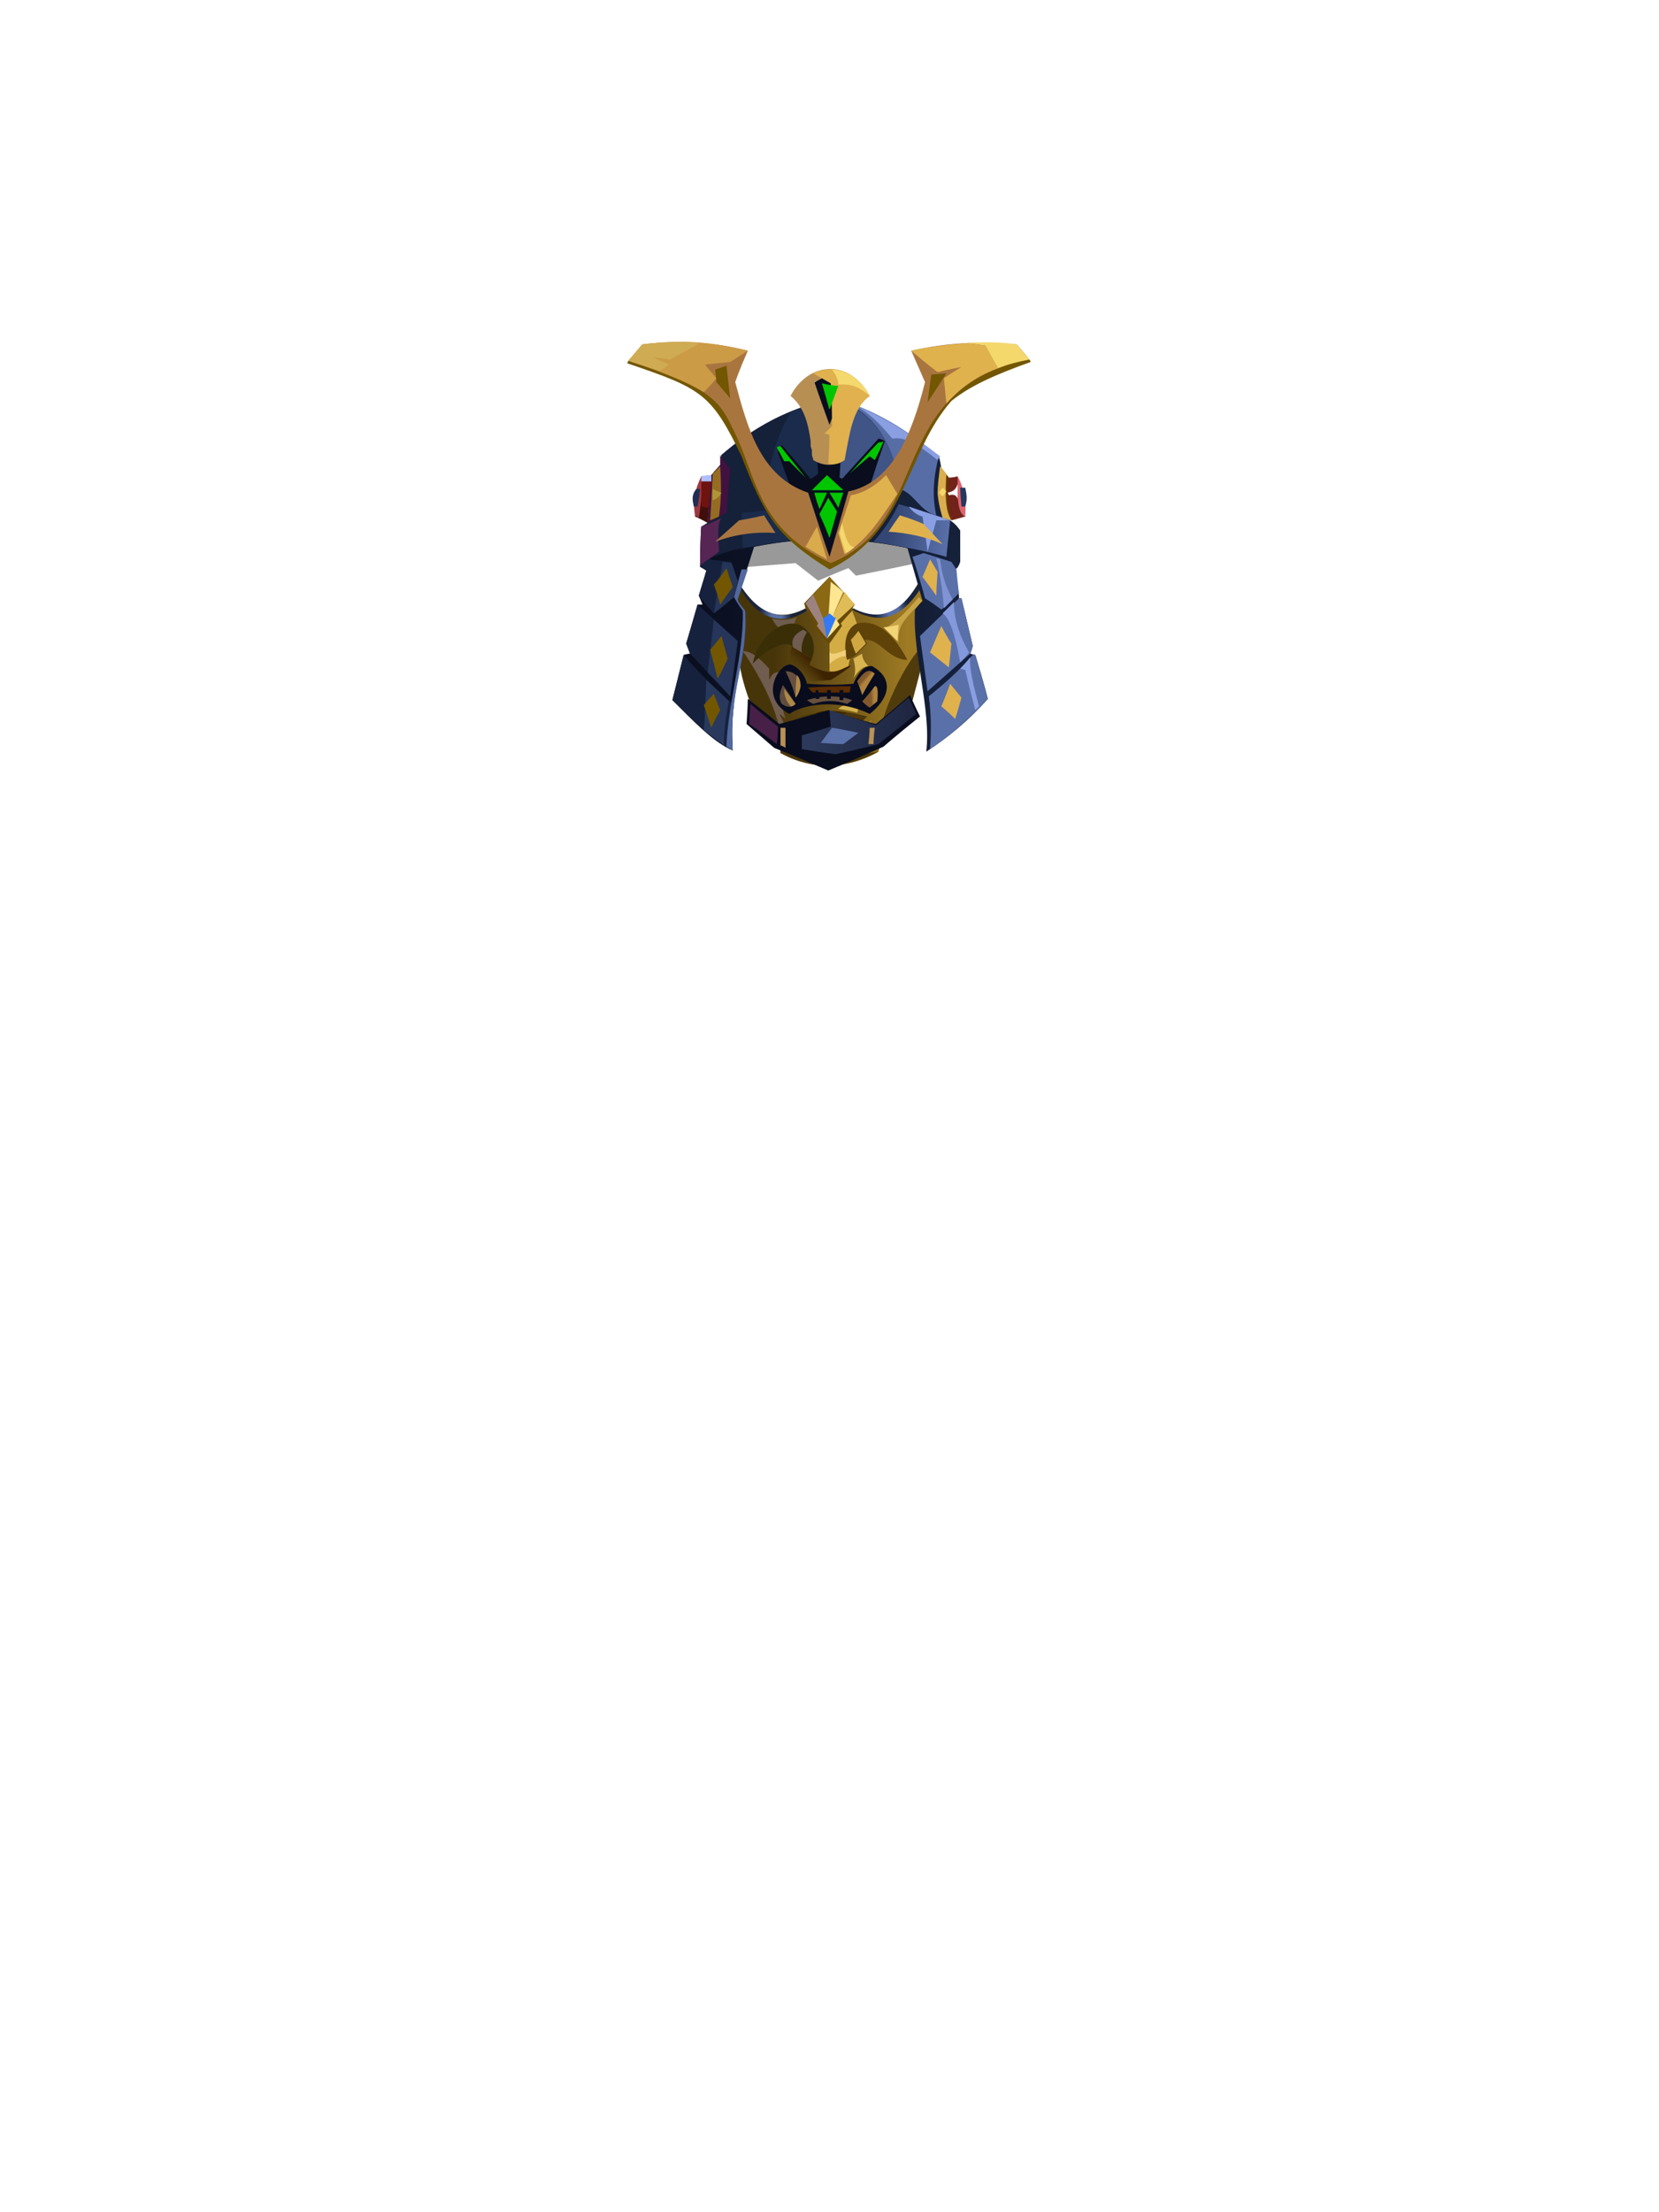 <?xml version="1.0" encoding="UTF-8"?><svg width="1320px" height="1760px" viewBox="0 0 1320 1760" version="1.1" xmlns="http://www.w3.org/2000/svg" xmlns:xlink="http://www.w3.org/1999/xlink"><defs><linearGradient x1="88%" y1="50%" x2="20%" y2="50%" id="id-67167"><stop stop-color="#9E7A23" offset="0%"></stop><stop stop-color="#47350A" offset="100%"></stop></linearGradient><linearGradient x1="27%" y1="68%" x2="73%" y2="56%" id="id-67168"><stop stop-color="#1A243C" offset="0%"></stop><stop stop-color="#596FA8" offset="41%"></stop><stop stop-color="#586FA7" offset="70%"></stop><stop stop-color="#18233C" offset="100%"></stop></linearGradient><linearGradient x1="34%" y1="54%" x2="80%" y2="60%" id="id-67169"><stop stop-color="#1A243C" offset="0%"></stop><stop stop-color="#596FA8" offset="41%"></stop><stop stop-color="#586FA7" offset="70%"></stop><stop stop-color="#18233C" offset="100%"></stop></linearGradient><linearGradient x1="40%" y1="50%" x2="15%" y2="63%" id="id-67170"><stop stop-color="#3D2300" offset="0%"></stop><stop stop-color="#3D2300" offset="100%" stop-opacity="0"></stop></linearGradient><linearGradient x1="61%" y1="41%" x2="53%" y2="30%" id="id-67171"><stop stop-color="#AF833D" offset="0%"></stop><stop stop-color="#82582D" offset="100%"></stop></linearGradient><linearGradient x1="73%" y1="50%" x2="53%" y2="51%" id="id-67172"><stop stop-color="#AF833D" offset="0%"></stop><stop stop-color="#82582D" offset="100%"></stop></linearGradient><linearGradient x1="100%" y1="50%" x2="0%" y2="50%" id="id-67173"><stop stop-color="#1D2540" offset="0%"></stop><stop stop-color="#2D3A5C" offset="100%"></stop></linearGradient><linearGradient x1="100%" y1="50%" x2="0%" y2="50%" id="id-67174"><stop stop-color="#16223D" offset="0%"></stop><stop stop-color="#090D1D" offset="100%"></stop></linearGradient><linearGradient x1="100%" y1="50%" x2="24%" y2="40%" id="id-67175"><stop stop-color="#596FA9" offset="0%"></stop><stop stop-color="#344774" offset="100%"></stop></linearGradient></defs><g transform=" translate(499,272)" id="id-67176"><g transform=" translate(86,182)" id="id-67177"><path d=" M 114,144 C 90,158 61,159 36,145 C 36,140 36,138 36,138 C 28,128 21,121 14,110 C 2,82 -1,56 0,5 C 14,30 31,43 56,30 C 55,27 55,26 55,26 C 68,12 75,5 75,5 C 88,19 95,27 95,27 C 94,29 93,30 93,30 C 122,43 135,31 151,0 C 154,11 156,16 156,16 C 150,56 148,76 148,76 C 141,102 138,115 138,115 C 131,120 123,126 115,135 C 115,141 114,144 114,144 Z" fill="url(#id-67167)" id="id-67178"></path><path d=" M 151,0 C 136,32 117,42 94,30 C 94,31 93,31 93,31 C 120,46 137,34 153,5 L 151,0 Z" fill="url(#id-67168)" id="id-67179"></path><path d=" M 56,30 L 57,32 C 29,49 9,29 0,5 C 16,34 35,42 56,30 Z" fill="url(#id-67169)" id="id-67180"></path><path d=" M 55,26 C 56,29 56,30 56,30 C 61,38 64,42 64,42 C 63,44 62,45 62,45 C 70,54 74,58 74,58 C 82,49 85,44 85,44 C 85,43 84,42 84,42 C 91,34 95,30 95,30 C 94,30 93,30 93,30 L 95,27 L 75,5 L 55,26 Z" fill="#674A07" id="id-67181"></path><path d=" M 56,26 C 63,36 66,42 66,42 C 65,43 65,44 65,44 C 70,51 73,54 73,54 C 80,47 83,43 83,43 L 81,40 L 95,27 L 75,5 C 62,19 56,26 56,26 Z" fill="#8B6914" id="id-67182"></path><path d=" M 76,9 C 83,14 86,17 86,17 L 78,35 L 83,43 L 73,54 C 75,24 76,9 76,9 Z" fill="#FFE692" id="id-67183"></path><path d=" M 62,19 L 70,38 L 73,54 L 65,44 L 66,42 L 56,26 C 60,21 62,19 62,19 Z" fill="#9C8380" id="id-67184"></path><polygon points="87 17 95 27 81 40 78 35" fill="#E0BC56" id="id-67185"></polygon><path d=" M 38,142 C 36,119 26,93 6,64 C 12,64 18,68 27,78 C 27,84 27,87 27,87 C 29,82 32,80 36,81 C 35,90 35,102 40,118 C 37,115 35,114 35,114 C 39,121 43,130 45,144 C 40,143 38,142 38,142 Z" fill="#715C50" id="id-67186"></path><path d=" M 70,38 C 73,36 75,34 75,34 L 80,38 L 73,54 C 71,43 70,38 70,38 Z" fill="#337AF5" id="id-67187"></path><path d=" M 92,76 C 86,81 76,87 76,87 C 62,88 55,89 55,89 C 44,82 43,71 45,60 C 55,67 61,70 61,70 C 60,72 59,74 59,75 C 82,88 86,74 92,76 Z" fill="url(#id-67170)" id="id-67188"></path><path d=" M 61,70 C 65,59 61,48 51,43 C 34,38 17,56 14,74 C 27,60 43,55 46,61 C 56,67 61,70 61,70 Z" fill="#3A2E07" id="id-67189"></path><path d=" M 46,61 C 44,54 48,50 54,47 C 56,48 57,49 57,49 C 54,54 52,60 53,65 C 49,63 46,61 46,61 Z" fill="#705C50" id="id-67190"></path><path d=" M 75,80 L 75,58 L 85,44 L 84,42 C 90,35 93,32 93,32 C 96,39 97,43 97,43 L 90,76 C 85,78 81,81 75,80 Z" fill="#D4AC44" id="id-67191"></path><path d=" M 105,58 C 99,64 96,67 96,67 C 92,70 89,71 89,71 C 86,61 87,46 97,42 C 111,39 124,47 137,71 C 122,71 115,54 103,55 C 104,57 105,58 105,58 Z" fill="#5E4208" id="id-67192"></path><path d=" M 98,48 C 94,53 92,55 92,55 C 94,62 96,66 96,66 L 104,58 C 100,51 98,48 98,48 Z" fill="#D0A742" id="id-67193"></path><path d=" M 75,65 C 75,71 75,74 75,74 C 79,71 83,68 88,68 L 88,63 C 81,66 77,67 75,65 Z" fill="#EFD078" id="id-67194"></path><path d=" M 93,87 C 97,81 101,76 106,76 C 103,73 101,70 101,66 L 94,70 C 96,78 96,83 93,87 Z" fill="#D9B552" id="id-67195"></path><path d=" M 146,21 C 148,23 149,24 149,24 C 140,34 128,42 130,57 L 119,46 C 128,41 137,32 146,21 Z" fill="#C7A445" id="id-67196"></path><path d=" M 118,45 C 125,52 129,56 129,56 L 130,43 C 122,45 118,45 118,45 Z" fill="#F4D576" id="id-67197"></path><path d=" M 150,59 C 136,71 114,116 115,135 C 123,126 131,120 138,115 L 148,77 L 150,59 Z" fill="#503B0D" id="id-67198"></path><path d=" M 36,145 L 36,142 C 66,150 91,148 114,144 C 87,158 61,159 36,145 Z" fill="#4C370A" id="id-67199"></path><path d=" M 84,146 C 97,145 103,145 103,145 C 98,135 102,127 109,119 C 103,123 95,125 84,126 C 88,128 91,130 93,139 C 87,144 84,146 84,146 Z" fill="#AC892D" id="id-67200"></path><path d=" M 45,119 C 49,120 50,121 50,121 C 83,121 100,121 100,121 L 105,116 C 83,110 63,111 45,119 Z" fill="#4D370B" id="id-67201"></path><path d=" M 64,113 C 74,117 79,119 79,119 L 89,113 C 80,111 71,111 64,113 Z" fill="#422900" id="id-67202"></path><path d=" M 82,110 C 88,111 94,112 97,113 C 98,110 98,109 98,109 L 87,107 C 84,108 83,109 82,110 Z" fill="#D4B04D" id="id-67203"></path><path d=" M 43,114 C 53,107 80,101 107,114 C 121,103 128,87 109,76 C 102,75 97,83 94,90 C 83,91 71,91 57,90 C 55,80 45,73 42,75 C 34,76 19,101 43,114 Z" fill="#080C1D" id="id-67204"></path><path d=" M 38,91 C 45,101 48,106 48,106 C 45,109 41,109 37,106 C 33,100 38,91 38,91 Z" fill="#604C3C" id="id-67205"></path><path d=" M 48,106 C 42,98 39,94 39,94 C 39,99 40,103 44,108 C 46,108 47,107 48,106 Z" fill="#AD8847" id="id-67206"></path><path d=" M 48,101 C 46,93 43,86 40,80 C 46,80 49,83 51,87 C 54,93 48,101 48,101 Z" fill="#664F3E" id="id-67207"></path><path d=" M 48,101 C 48,89 49,83 49,83 C 51,85 52,88 52,92 C 51,98 48,101 48,101 Z" fill="#AE8946" id="id-67208"></path><path d=" M 58,93 C 60,96 62,97 62,97 C 81,97 91,97 91,97 L 92,92 C 69,92 58,93 58,93 Z" fill="#5B2C00" id="id-67209"></path><path d=" M 62,106 C 71,103 80,103 89,106 C 92,104 93,103 93,103 C 82,99 70,99 57,103 C 60,105 62,106 62,106 Z" fill="#68503E" id="id-67210"></path><path d=" M 101,99 C 107,88 111,82 111,82 C 106,77 102,81 97,88 C 100,95 101,99 101,99 Z" fill="url(#id-67171)" id="id-67211"></path><path d=" M 111,92 C 105,100 101,104 101,104 C 105,108 107,109 107,109 L 113,104 C 114,95 113,91 111,92 Z" fill="url(#id-67172)" id="id-67212"></path><path d=" M 29,38 C 32,43 34,45 34,45 C 38,43 42,42 47,42 L 49,37 C 44,39 37,40 29,38 Z" fill="#6E5D4E" id="id-67213"></path><path d=" M 64,95 C 66,95 66,95 66,95 C 67,100 67,102 67,102 L 64,102 C 64,98 64,95 64,95 Z" fill="#090D1D" id="id-67214"></path><path d=" M 73,95 C 75,95 76,95 76,95 C 76,99 76,102 76,102 L 73,102 C 73,97 73,95 73,95 Z" fill="#090D1D" id="id-67215"></path><path d=" M 83,95 C 85,95 86,95 86,95 C 86,100 86,103 86,103 L 83,103 C 83,98 83,95 83,95 Z" fill="#090D1D" id="id-67216"></path><path stroke="#979797" id="id-67217"></path></g><g transform=" translate(95,281)" id="id-67218"><path d=" M 1,3 C 18,16 26,23 26,23 C 52,16 65,12 65,12 C 90,20 103,23 103,23 C 121,8 130,0 130,0 C 135,11 138,17 138,17 C 118,33 109,41 109,41 C 80,54 65,60 65,60 C 37,48 22,42 22,42 L 0,23 C 1,10 1,3 1,3 Z" fill="#090D1D" id="id-67219"></path><path d=" M 25,25 C 25,35 24,39 24,39 C 10,28 2,23 2,23 L 3,7 C 17,19 25,25 25,25 Z" fill="#472048" id="id-67220"></path><path d=" M 27,40 C 30,41 31,42 31,42 C 31,31 31,26 31,26 L 27,26 C 27,35 27,40 27,40 Z" fill="#B89156" id="id-67221"></path><path d=" M 44,32 C 44,40 44,43 44,43 C 62,46 71,47 71,47 C 94,42 105,39 105,39 C 125,23 135,15 135,15 L 129,2 L 103,24 C 78,16 66,12 66,12 L 67,25 C 52,30 44,32 44,32 Z" fill="url(#id-67173)" id="id-67222"></path><path d=" M 68,26 C 62,34 59,38 59,38 C 71,39 77,39 77,39 L 89,30 C 75,27 68,26 68,26 Z" fill="#5A71A9" id="id-67223"></path><path d=" M 98,26 C 101,26 102,26 102,26 C 101,34 101,39 101,39 L 97,39 C 98,30 98,26 98,26 Z" fill="#B89256" id="id-67224"></path></g><g transform=" translate(0,0)" id="id-67225"><path d=" M 83,180 L 134,176 L 152,190 C 168,183 176,180 176,180 C 180,184 182,186 182,186 C 217,179 235,175 235,175 C 232,164 231,159 231,159 C 184,153 137,152 87,160 L 83,180 Z" fill="#000000" fill-opacity="0.400" id="id-67226"></path><path d=" M 84,325 C 69,319 52,301 36,285 C 42,261 45,249 45,249 C 49,248 50,248 50,248 C 48,243 47,240 47,240 C 53,220 56,209 56,209 C 59,209 60,209 60,209 C 58,204 57,202 57,202 C 61,189 63,182 63,182 C 60,180 58,179 58,179 C 58,158 59,147 59,147 C 63,145 64,144 64,144 C 66,119 67,106 67,106 C 72,100 75,97 75,97 C 75,93 75,90 75,90 C 97,72 122,54 164,45 C 186,51 212,62 248,91 C 252,105 251,123 251,139 C 256,141 261,144 264,149 C 264,166 265,175 265,175 C 264,178 263,180 261,181 C 263,195 264,202 264,202 C 264,203 264,204 264,204 C 266,204 266,204 266,204 C 272,229 275,242 275,242 C 274,246 273,248 273,248 C 276,249 277,249 277,249 C 284,272 287,284 287,284 C 272,301 255,315 238,326 C 242,292 227,249 229,213 C 233,208 235,206 235,206 C 227,178 223,164 223,164 C 184,156 145,154 101,163 C 92,191 88,205 88,205 C 90,209 92,212 94,214 C 95,260 81,274 84,325 Z" fill="url(#id-67174)" id="id-67227"></path><path d=" M 45,249 C 57,264 71,276 85,289 C 83,301 83,313 84,325 C 70,318 53,302 36,285 C 42,261 45,249 45,249 Z" fill="#16223D" id="id-67228"></path><path d=" M 61,309 C 62,298 62,294 63,269 C 75,280 81,286 81,286 C 79,295 77,307 77,321" fill="#29395E" id="id-67229"></path><path d=" M 84,325 C 81,323 79,322 79,322 C 80,288 93,248 92,214 C 87,207 85,203 85,203 C 89,188 91,181 91,181 L 96,181 L 88,205 C 89,208 91,210 94,214 C 96,256 81,275 84,325 Z" fill="#52689E" id="id-67230"></path><path d=" M 67,307 C 63,295 61,289 61,289 C 66,283 69,280 69,280 L 74,293 C 69,302 67,307 67,307 Z" fill="#725600" id="id-67231"></path><path d=" M 47,240 C 49,245 50,248 50,248 C 72,271 82,282 82,282 L 88,238 L 56,209 L 47,240 Z" fill="#16223D" id="id-67232"></path><path d=" M 64,263 L 69,221 L 88,238 L 82,282 C 70,269 64,263 64,263 Z" fill="#263559" id="id-67233"></path><path d=" M 72,268 C 68,252 66,245 66,245 C 72,238 75,234 75,234 L 80,252 C 75,263 72,268 72,268 Z" fill="#725600" id="id-67234"></path><path d=" M 57,202 C 65,212 69,216 69,216 C 80,208 85,203 85,203 C 87,195 88,191 88,191 C 85,180 83,175 83,175 C 71,174 65,173 65,173 L 58,178 L 63,182 C 59,195 57,202 57,202 Z" fill="#16223D" id="id-67235"></path><path d=" M 69,216 L 76,175 L 83,176 C 86,185 88,190 88,190 L 85,203 C 74,212 69,216 69,216 Z" fill="#253558" id="id-67236"></path><path d=" M 69,193 C 73,204 74,209 74,209 C 81,199 84,195 84,195 L 79,180 C 73,189 69,193 69,193 Z" fill="#725600" id="id-67237"></path><path d=" M 58,178 C 67,170 82,165 101,163 C 141,155 182,155 223,164 C 238,166 252,169 265,175 L 265,150 C 262,146 258,142 251,139 C 251,123 251,107 248,91 C 224,72 199,54 164,45 C 127,53 99,69 75,90 L 75,97 L 67,106 L 64,144 L 59,147 L 58,178 Z" fill="#152039" id="id-67238"></path><path d=" M 58,178 C 58,158 59,147 59,147 C 70,143 75,140 75,140 C 71,146 73,157 73,167 C 63,174 58,178 58,178 Z" fill="#572554" id="id-67239"></path><path d=" M 92,164 C 91,145 91,136 91,136 C 104,135 111,134 111,134 C 110,108 115,82 130,56 C 141,51 152,47 164,45 L 166,157 C 149,156 124,158 92,164 Z" fill="#1B2B4B" id="id-67240"></path><path d=" M 118,152 C 112,143 109,138 109,138 C 96,141 89,142 89,142 L 70,159 C 86,153 102,151 118,152 Z" fill="#A97640" id="id-67241"></path><path d=" M 257,142 C 255,161 254,171 254,171 C 240,167 221,163 196,159 C 204,150 211,140 216,129 C 239,136 253,140 257,142 Z" fill="url(#id-67175)" id="id-67242"></path><path d=" M 239,167 L 246,142 L 257,142 L 224,131 C 227,135 231,138 235,139 C 238,157 239,167 239,167 Z" fill="#8A9FE3" id="id-67243"></path><path d=" M 208,151 C 214,142 217,138 217,138 C 230,142 236,145 236,145 L 251,161 C 238,155 223,152 208,151 Z" fill="#E0B24E" id="id-67244"></path><path d=" M 246,138 C 243,125 243,110 248,91 C 217,65 189,51 164,45 C 198,55 212,82 217,117 C 229,121 233,135 246,138 Z" fill="#576DA6" id="id-67245"></path><path d=" M 166,157 L 217,117 C 212,75 192,54 164,45 L 166,157 Z" fill="#405485" id="id-67246"></path><path d=" M 182,51 C 192,56 201,65 211,77 C 222,75 233,83 247,94 L 249,91 C 223,71 201,58 182,51 Z" fill="#8A9EE2" id="id-67247"></path><path d=" M 161,172 C 183,132 194,112 194,112 C 201,90 205,79 205,79 C 202,77 200,77 200,77 C 181,98 171,109 171,109 C 170,108 169,108 169,108 C 172,59 173,35 173,35 C 165,28 161,25 161,25 C 152,30 148,33 148,33 C 150,81 152,105 152,105 C 148,108 146,109 146,109 C 131,91 123,82 123,82 C 121,86 120,88 120,88 L 129,113 C 150,153 161,172 161,172 Z" fill="#090D1D" id="id-67248"></path><path d=" M 161,156 C 156,143 153,137 153,137 C 158,128 160,124 160,124 L 167,135 C 163,149 161,156 161,156 Z" fill="#00C600" id="id-67249"></path><path d=" M 153,133 C 150,125 149,120 149,120 L 159,120 C 155,129 153,133 153,133 Z" fill="#00C600" id="id-67250"></path><path d=" M 161,120 C 166,128 168,132 168,132 L 172,120 C 165,120 161,120 161,120 Z" fill="#00C600" id="id-67251"></path><path d=" M 147,118 C 164,118 172,118 172,118 L 159,106 C 151,114 147,118 147,118 Z" fill="#00C600" id="id-67252"></path><path d=" M 142,108 C 129,92 122,83 122,83 C 120,83 119,84 119,84 C 123,91 125,95 125,95 L 129,95 C 138,104 142,108 142,108 Z" fill="#00C600" id="id-67253"></path><path d=" M 177,105 C 192,88 200,80 200,80 C 203,80 204,79 204,79 C 200,89 197,94 197,94 L 193,91 C 182,100 177,105 177,105 Z" fill="#00C600" id="id-67254"></path><path d=" M 193,43 C 182,50 176,67 173,94 C 166,98 158,100 148,94 C 148,92 147,91 147,90 L 147,89 C 147,88 147,87 147,86 L 146,83 L 146,83 L 146,81 C 146,81 146,81 146,80 L 146,79 C 144,65 141,52 130,43 C 144,16 176,13 193,43 Z M 161,26 C 161,26 157,28 149,32 C 149,32 153,44 161,66 L 161,66 L 173,35 Z" fill="#B78F53" id="id-67255"></path><path d=" M 160,97 C 161,82 161,74 161,74 C 159,73 157,73 157,73 C 161,69 163,67 163,67 C 163,45 162,33 162,33 L 148,25 C 165,17 183,24 193,43 C 179,53 177,74 173,94 C 169,97 165,98 160,97 Z" fill="#E0B14E" id="id-67256"></path><path d=" M 193,43 C 187,38 181,33 168,34 C 168,30 166,26 163,22 C 176,23 186,30 193,43 Z" fill="#F4D96E" id="id-67257"></path><path d=" M 155,33 C 164,35 168,35 168,35 L 161,54 C 157,40 155,33 155,33 Z" fill="#00C600" id="id-67258"></path><path d=" M 320,14 C 321,15 321,16 321,16 C 296,25 274,34 258,47 C 221,89 223,151 161,181 C 119,155 109,138 91,91 C 67,41 59,37 0,17 C 1,15 1,15 1,15 C 26,20 50,24 71,44 C 104,99 113,157 162,175 C 212,155 221,82 256,43 C 275,25 297,15 320,14 Z" fill="#725600" id="id-67259"></path><path d=" M 1,15 C 9,6 12,2 12,2 C 45,-2 72,1 96,7 C 89,23 86,32 86,32 C 96,69 106,107 144,120 C 155,154 161,171 161,171 C 171,137 176,119 176,119 C 210,112 226,76 237,32 C 230,16 226,7 226,7 C 253,1 280,-1 310,2 C 317,10 320,14 320,14 C 205,37 244,143 162,176 C 104,149 103,108 86,73 C 74,49 72,38 1,15 Z" fill="#A9753F" id="id-67260"></path><path d=" M 269,1 C 280,2 285,3 285,3 L 295,21 C 302,18 310,16 320,14 L 310,2 C 297,0 283,0 269,1 Z" fill="#F4D86C" id="id-67261"></path><path d=" M 226,7 C 240,19 247,24 247,24 C 260,21 266,20 266,20 C 256,26 252,29 252,29 L 254,49 C 264,38 276,28 295,21 L 285,3 L 269,1 C 248,3 234,5 226,7 Z" fill="#E0B24E" id="id-67262"></path><path d=" M 239,48 C 241,33 242,26 242,26 L 254,25 C 244,41 239,48 239,48 Z" fill="#735700" id="id-67263"></path><path d=" M 178,122 C 185,121 195,117 206,106 C 212,116 215,121 215,121 C 203,138 193,156 173,169 L 168,152 C 175,132 178,122 178,122 Z" fill="#E0B24E" id="id-67264"></path><path d=" M 181,163 C 177,167 174,168 174,168 C 170,157 169,152 169,152 L 171,144 C 174,158 177,164 181,163 Z" fill="#F4D86E" id="id-67265"></path><path d=" M 142,163 C 148,152 151,147 151,147 L 159,173 C 148,167 142,163 142,163 Z" fill="#D9AB4C" id="id-67266"></path><path d=" M 61,40 C 68,33 71,29 71,29 C 65,22 62,18 62,18 L 82,16 L 96,7 C 74,2 51,-3 12,2 L 1,15 C 28,24 48,32 61,40 Z" fill="#CC9B46" id="id-67267"></path><path d=" M 26,23 C 31,20 33,18 33,18 C 24,14 20,12 20,12 C 29,13 34,14 34,14 L 58,1 C 44,0 29,0 12,2 L 1,15 C 12,19 21,21 26,23 Z" fill="#CFAC53" id="id-67268"></path><path d=" M 70,22 C 71,29 71,32 71,32 C 78,40 82,45 82,45 L 79,19 C 73,21 70,22 70,22 Z" fill="#725600" id="id-67269"></path><path d=" M 74,90 C 79,98 82,101 82,101 C 80,124 79,136 79,136 C 69,141 64,144 64,144 C 66,119 67,106 67,106 L 74,98 C 74,93 74,90 74,90 Z" fill="#411140" id="id-67270"></path><path d=" M 68,105 C 67,130 66,142 66,142 C 71,140 73,139 73,139 C 75,126 75,113 74,99 C 70,103 68,105 68,105 Z" fill="#956C21" id="id-67271"></path><path d=" M 68,117 C 72,119 75,120 75,120 C 73,124 71,125 68,126 C 68,120 68,117 68,117 Z" fill="#B09436" id="id-67272"></path><path d=" M 64,144 C 57,140 54,139 54,139 C 57,118 59,107 59,107 L 67,106 C 65,131 64,144 64,144 Z" fill="#400F0B" id="id-67273"></path><path d=" M 54,138 C 52,127 54,117 59,107 C 60,116 59,128 57,140 L 54,138 Z" fill="#9C3840" id="id-67274"></path><path d=" M 59,131 C 63,132 65,132 65,132 C 66,118 67,111 67,111 L 59,111 C 59,125 59,131 59,131 Z" fill="#6E1310" id="id-67275"></path><path d=" M 67,111 C 67,108 67,106 67,106 C 62,106 59,107 59,107 L 59,111 C 64,111 67,111 67,111 Z" fill="#ADBFFF" id="id-67276"></path><path d=" M 56,131 C 54,131 53,131 53,131 C 52,126 51,122 55,117 L 58,117 C 57,127 56,131 56,131 Z" fill="#212E54" id="id-67277"></path><path d=" M 241,324 C 242,310 242,296 240,282 C 251,273 263,263 275,249 L 277,249 L 287,284 C 271,301 256,314 241,324 Z" fill="#5A70A9" id="id-67278"></path><path d=" M 261,300 C 254,293 250,290 250,290 C 255,278 257,272 257,272 L 266,283 C 263,294 261,300 261,300 Z" fill="#E0B24E" id="id-67279"></path><path d=" M 277,293 C 279,291 280,290 280,290 C 276,275 272,260 273,251 C 268,257 265,260 265,260 L 269,261 C 274,282 277,293 277,293 Z" fill="#8A9FE2" id="id-67280"></path><path d=" M 239,278 L 273,248 L 275,242 L 266,204 C 265,204 264,204 264,204 L 233,234 L 239,278 Z" fill="#5A70A9" id="id-67281"></path><path d=" M 241,247 C 247,233 250,226 250,226 C 255,236 258,240 258,240 L 256,259 C 246,251 241,247 241,247 Z" fill="#E0B24E" id="id-67282"></path><path d=" M 265,255 C 270,250 272,247 272,247 C 264,233 260,220 260,207 L 251,216 C 256,219 261,232 265,255 Z" fill="#8499DC" id="id-67283"></path><path d=" M 264,200 C 255,209 250,213 250,213 C 242,207 237,204 237,204 C 231,182 227,171 227,171 C 233,169 236,168 236,168 L 258,175 L 262,181 C 263,193 264,200 264,200 Z" fill="#5A70A9" id="id-67284"></path><path d=" M 246,202 C 239,192 235,187 235,187 C 239,178 241,173 241,173 L 247,183 C 246,196 246,202 246,202 Z" fill="#E0B24E" id="id-67285"></path><path d=" M 246,172 C 248,173 249,173 249,173 C 250,183 253,194 259,205 L 252,212 C 251,198 249,185 246,172 Z" fill="#8093D5" id="id-67286"></path><path d=" M 251,139 C 255,141 258,142 258,142 C 257,119 256,108 256,108 L 249,99 C 250,126 251,139 251,139 Z" fill="#673301" id="id-67287"></path><path d=" M 256,108 C 254,122 256,131 258,142 C 265,140 269,139 269,139 L 263,107 C 259,108 256,108 256,108 Z" fill="#71231A" id="id-67288"></path><path d=" M 249,99 C 248,107 247,114 247,121 C 248,131 251,140 251,140 C 255,141 258,142 258,142 C 253,134 253,121 254,105 C 251,101 249,99 249,99 Z" fill="#DAAD4F" id="id-67289"></path><path d=" M 263,107 C 263,120 262,136 269,139 C 270,127 268,116 263,107 Z" fill="#DE6471" id="id-67290"></path><path d=" M 255,120 C 258,119 261,119 263,113 C 263,121 263,125 263,125 C 262,122 260,121 256,122 C 255,120 255,120 255,120 Z" fill="#F9F8F8" id="id-67291"></path><path d=" M 265,116 C 267,116 269,116 269,116 C 270,121 271,125 269,131 L 266,131 C 265,121 265,116 265,116 Z" fill="#26385D" id="id-67292"></path><polygon points="248 120 251 116 254 119 251 123" fill="#F4D86C" id="id-67293"></polygon></g></g></svg>